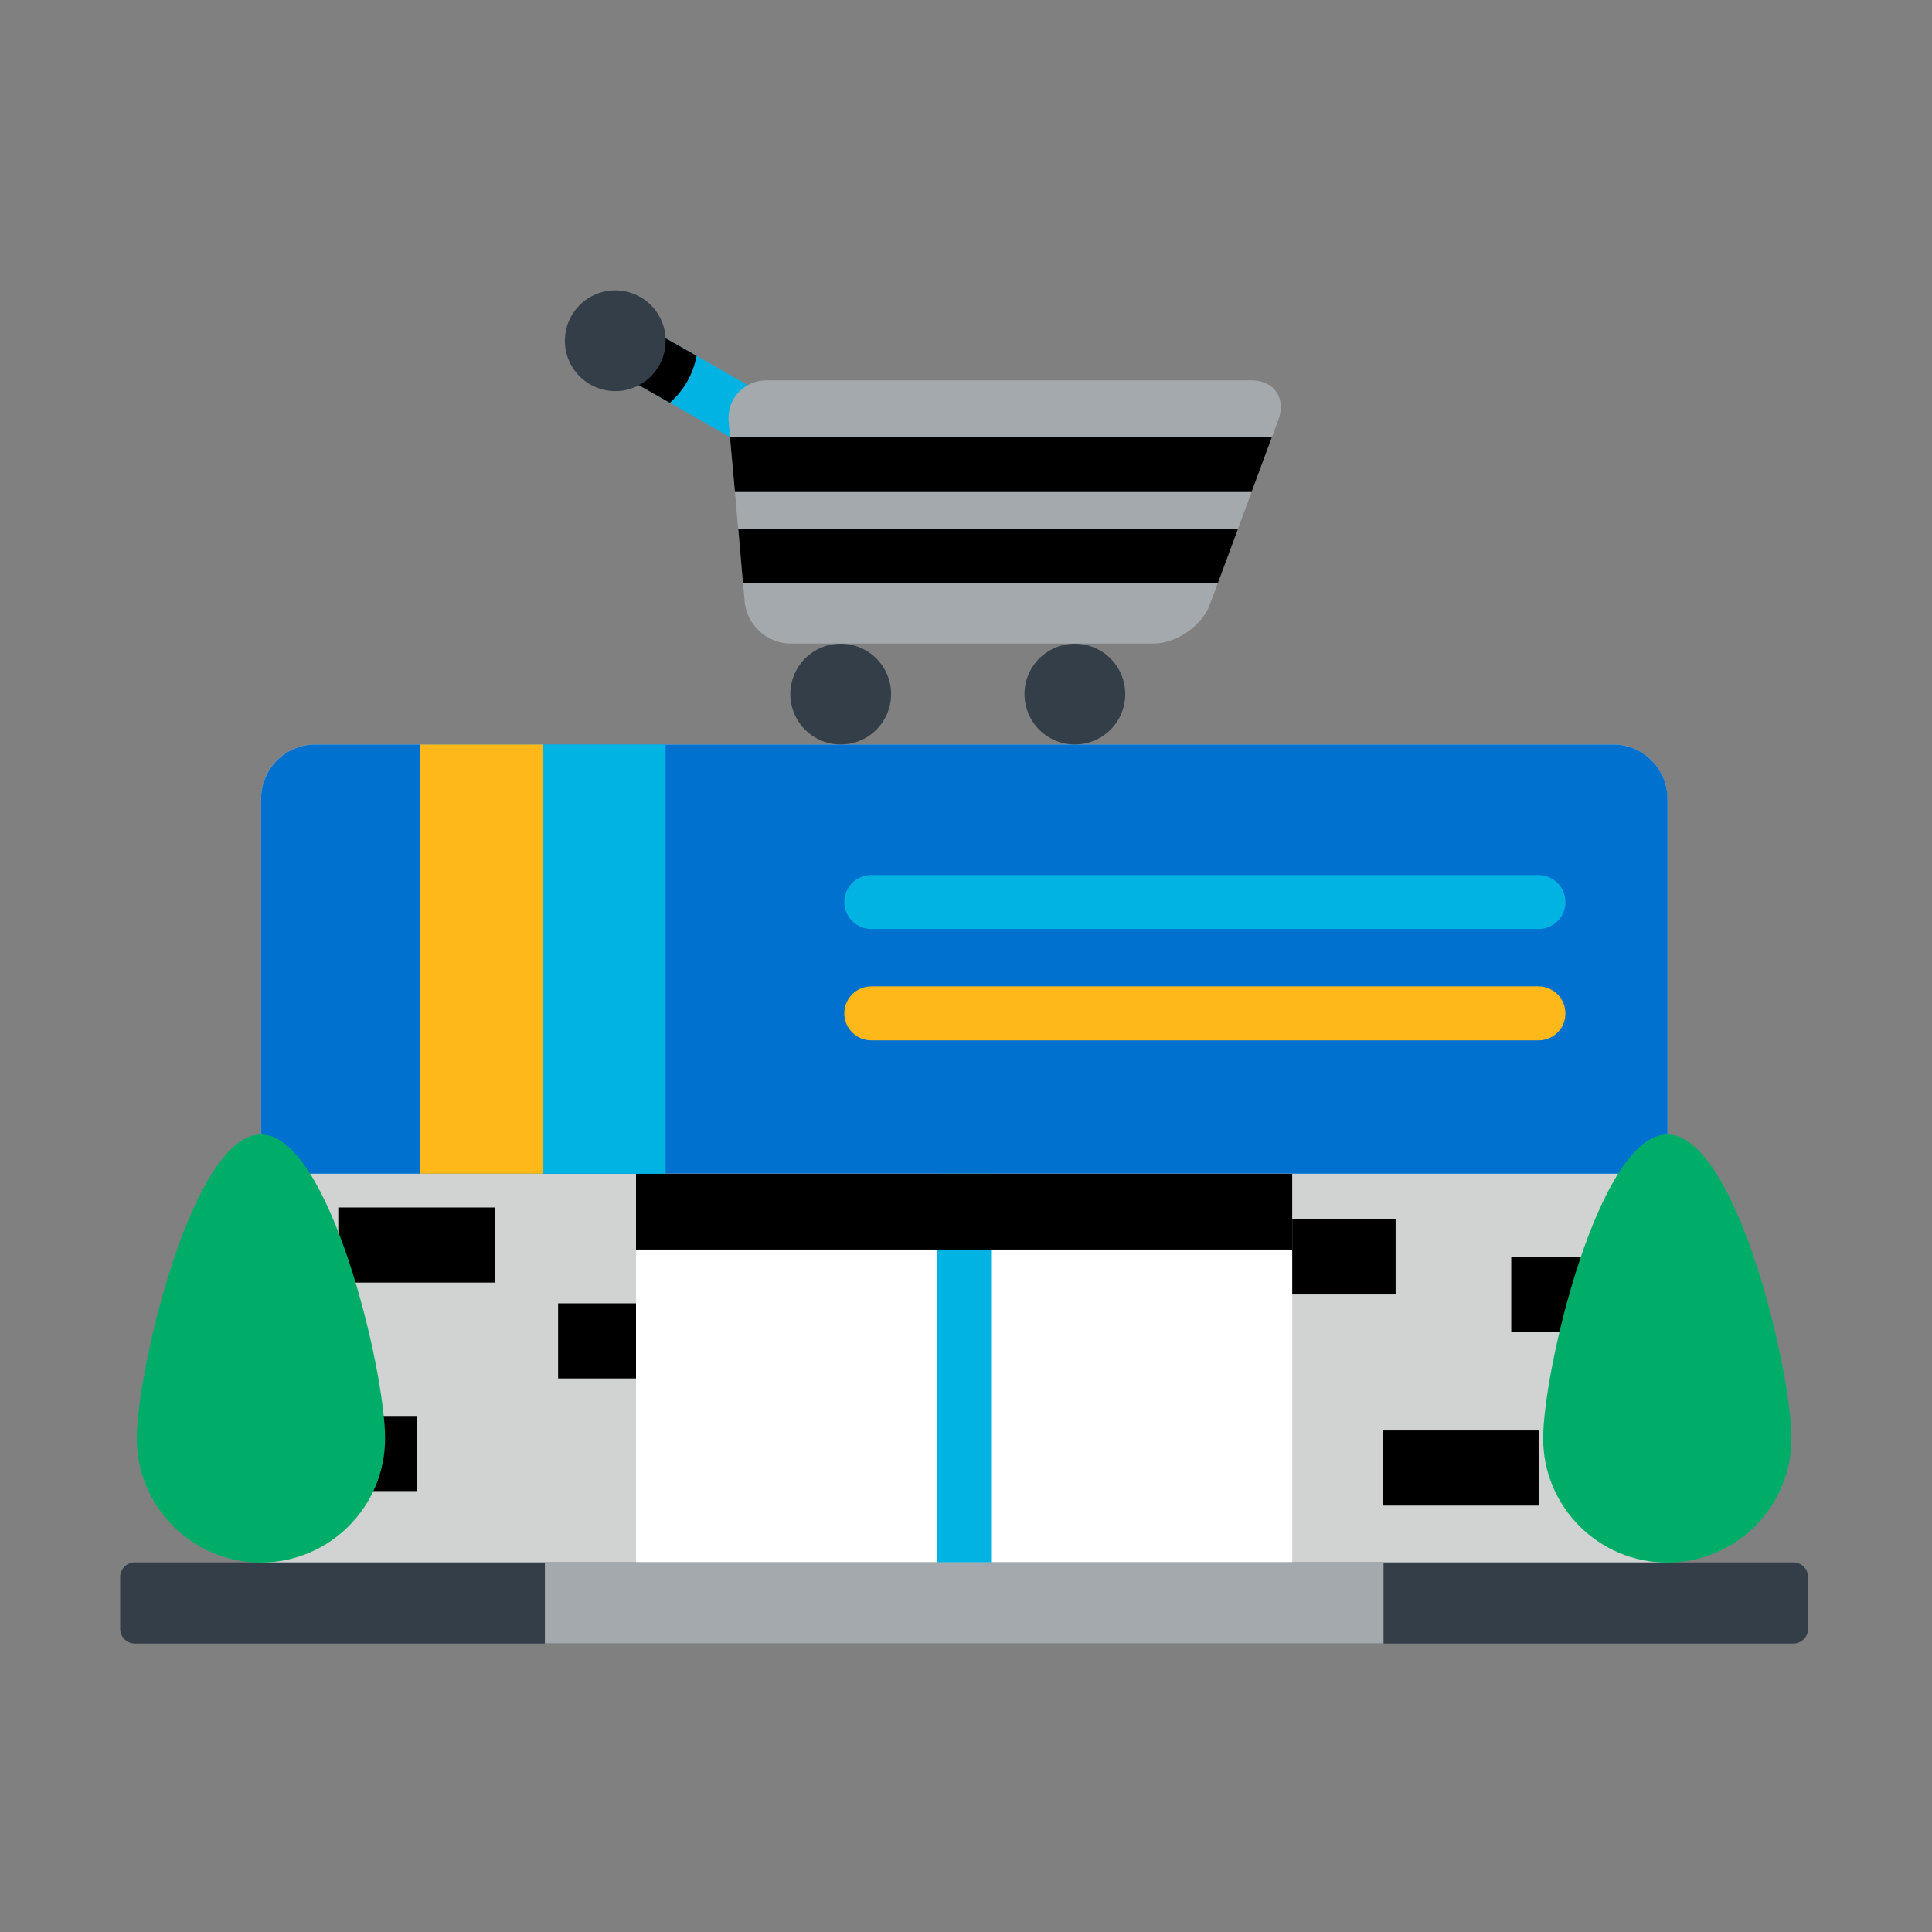 <svg width="200" height="200" viewBox="0 0 200 200" fill="none" xmlns="http://www.w3.org/2000/svg">
<rect x="0" y="0" width="200" height="200" fill="#808080" stroke="none"/>
<path d="M172.598 165.937V82.656C172.598 79.59 170.078 77.07 167.012 77.07H32.617C29.551 77.07 27.031 79.59 27.031 82.656V165.937H172.598Z" fill="#D1D3D3"/>
<path d="M27.012 146.582H43.164V154.355H27.012V146.582ZM35.098 125H51.25V132.773H35.098V125ZM128.32 126.23H144.473V134.004H128.32V126.23ZM156.445 130.117H172.598V137.891H156.445V130.117ZM143.125 148.086H159.277V155.859H143.125V148.086ZM57.773 134.922H73.926V142.695H57.773V134.922Z" fill="black"/>
<path d="M167.012 77.07H32.617C29.551 77.07 27.031 79.59 27.031 82.656V121.504H172.617V82.656C172.598 79.59 170.098 77.07 167.012 77.07Z" fill="#0071CE"/>
<path d="M65.84 121.504H133.77V165.938H65.84V121.504Z" fill="white"/>
<path d="M187.168 168.633C187.168 169.453 186.484 170.137 185.664 170.137H13.945C13.125 170.137 12.441 169.453 12.441 168.633V163.242C12.441 162.422 13.125 161.738 13.945 161.738H185.664C186.484 161.738 187.168 162.422 187.168 163.242V168.633Z" fill="#333E48"/>
<path d="M97.012 121.504H102.598V161.738H97.012V121.504Z" fill="#00B3E3"/>
<path d="M65.84 121.504H133.77V129.355H65.84V121.504Z" fill="black"/>
<path d="M65.087 32.841L81.426 42.159L78.658 47.011L62.319 37.693L65.087 32.841Z" fill="#00B3E3"/>
<path d="M65.078 32.852L62.305 37.695L69.336 41.699C70.742 40.469 71.758 38.77 72.109 36.836L65.078 32.852Z" fill="black"/>
<path d="M132.344 43.438C133.164 41.211 131.895 39.375 129.512 39.375H79.375C76.992 39.375 75.215 41.309 75.43 43.691L77.09 62.305C77.305 64.688 79.434 66.621 81.816 66.621H119.414C121.797 66.621 124.434 64.785 125.254 62.559L132.344 43.438Z" fill="#A4A9AD"/>
<path d="M81.816 71.856C81.816 72.54 81.951 73.218 82.213 73.851C82.475 74.484 82.86 75.059 83.344 75.543C83.828 76.027 84.403 76.411 85.036 76.673C85.668 76.935 86.346 77.07 87.031 77.07C87.716 77.07 88.394 76.935 89.027 76.673C89.66 76.411 90.234 76.027 90.719 75.543C91.203 75.059 91.587 74.484 91.849 73.851C92.111 73.218 92.246 72.54 92.246 71.856C92.246 71.171 92.111 70.493 91.849 69.86C91.587 69.227 91.203 68.652 90.719 68.168C90.234 67.684 89.66 67.3 89.027 67.038C88.394 66.775 87.716 66.641 87.031 66.641C86.346 66.641 85.668 66.775 85.036 67.038C84.403 67.3 83.828 67.684 83.344 68.168C82.86 68.652 82.475 69.227 82.213 69.86C81.951 70.493 81.816 71.171 81.816 71.856Z" fill="#333E48"/>
<path d="M58.477 35.273C58.477 35.958 58.611 36.636 58.873 37.269C59.136 37.902 59.52 38.477 60.004 38.961C60.488 39.445 61.063 39.829 61.696 40.091C62.328 40.353 63.007 40.488 63.691 40.488C64.376 40.488 65.054 40.353 65.687 40.091C66.32 39.829 66.895 39.445 67.379 38.961C67.863 38.477 68.247 37.902 68.509 37.269C68.771 36.636 68.906 35.958 68.906 35.273C68.906 34.589 68.771 33.91 68.509 33.278C68.247 32.645 67.863 32.07 67.379 31.586C66.895 31.102 66.32 30.718 65.687 30.456C65.054 30.194 64.376 30.059 63.691 30.059C63.007 30.059 62.328 30.194 61.696 30.456C61.063 30.718 60.488 31.102 60.004 31.586C59.52 32.07 59.136 32.645 58.873 33.278C58.611 33.91 58.477 34.589 58.477 35.273Z" fill="#333E48"/>
<path d="M106.055 71.856C106.055 72.54 106.19 73.218 106.452 73.851C106.714 74.484 107.098 75.059 107.582 75.543C108.066 76.027 108.641 76.411 109.274 76.673C109.907 76.935 110.585 77.07 111.27 77.07C111.954 77.07 112.632 76.935 113.265 76.673C113.898 76.411 114.473 76.027 114.957 75.543C115.441 75.059 115.825 74.484 116.087 73.851C116.349 73.218 116.484 72.54 116.484 71.856C116.484 71.171 116.349 70.493 116.087 69.86C115.825 69.227 115.441 68.652 114.957 68.168C114.473 67.684 113.898 67.3 113.265 67.038C112.632 66.775 111.954 66.641 111.27 66.641C110.585 66.641 109.907 66.775 109.274 67.038C108.641 67.3 108.066 67.684 107.582 68.168C107.098 68.652 106.714 69.227 106.452 69.86C106.19 70.493 106.055 71.171 106.055 71.856Z" fill="#333E48"/>
<path d="M75.566 45.273L76.074 50.859H129.59L131.66 45.273H75.566ZM76.914 60.371H126.074L128.145 54.785H76.426L76.914 60.371Z" fill="black"/>
<path d="M159.277 96.172H90.195C88.652 96.172 87.402 94.922 87.402 93.379C87.402 91.836 88.652 90.586 90.195 90.586H159.258C160.801 90.586 162.051 91.836 162.051 93.379C162.07 94.922 160.82 96.172 159.277 96.172Z" fill="#00B3E3"/>
<path d="M159.277 107.695H90.195C88.652 107.695 87.402 106.445 87.402 104.902C87.402 103.359 88.652 102.109 90.195 102.109H159.258C160.801 102.109 162.051 103.359 162.051 104.902C162.07 106.445 160.82 107.695 159.277 107.695Z" fill="#FFB819"/>
<path d="M185.449 148.906C185.449 141.816 179.688 117.441 172.598 117.441C165.508 117.441 159.746 141.816 159.746 148.906C159.746 155.996 165.508 161.758 172.598 161.758C179.707 161.738 185.449 155.996 185.449 148.906ZM39.863 148.906C39.863 141.816 34.102 117.441 27.012 117.441C19.922 117.441 14.16 141.816 14.16 148.906C14.16 155.996 19.922 161.758 27.012 161.758C34.121 161.738 39.863 155.996 39.863 148.906Z" fill="#00AD68"/>
<path d="M56.211 77.07H68.906V121.504H56.211V77.07Z" fill="#00B3E3"/>
<path d="M43.516 77.07H56.211V121.504H43.516V77.07Z" fill="#FFB819"/>
<path d="M56.406 161.738H143.223V170.137H56.406V161.738Z" fill="#A4A9AD"/>
</svg>
